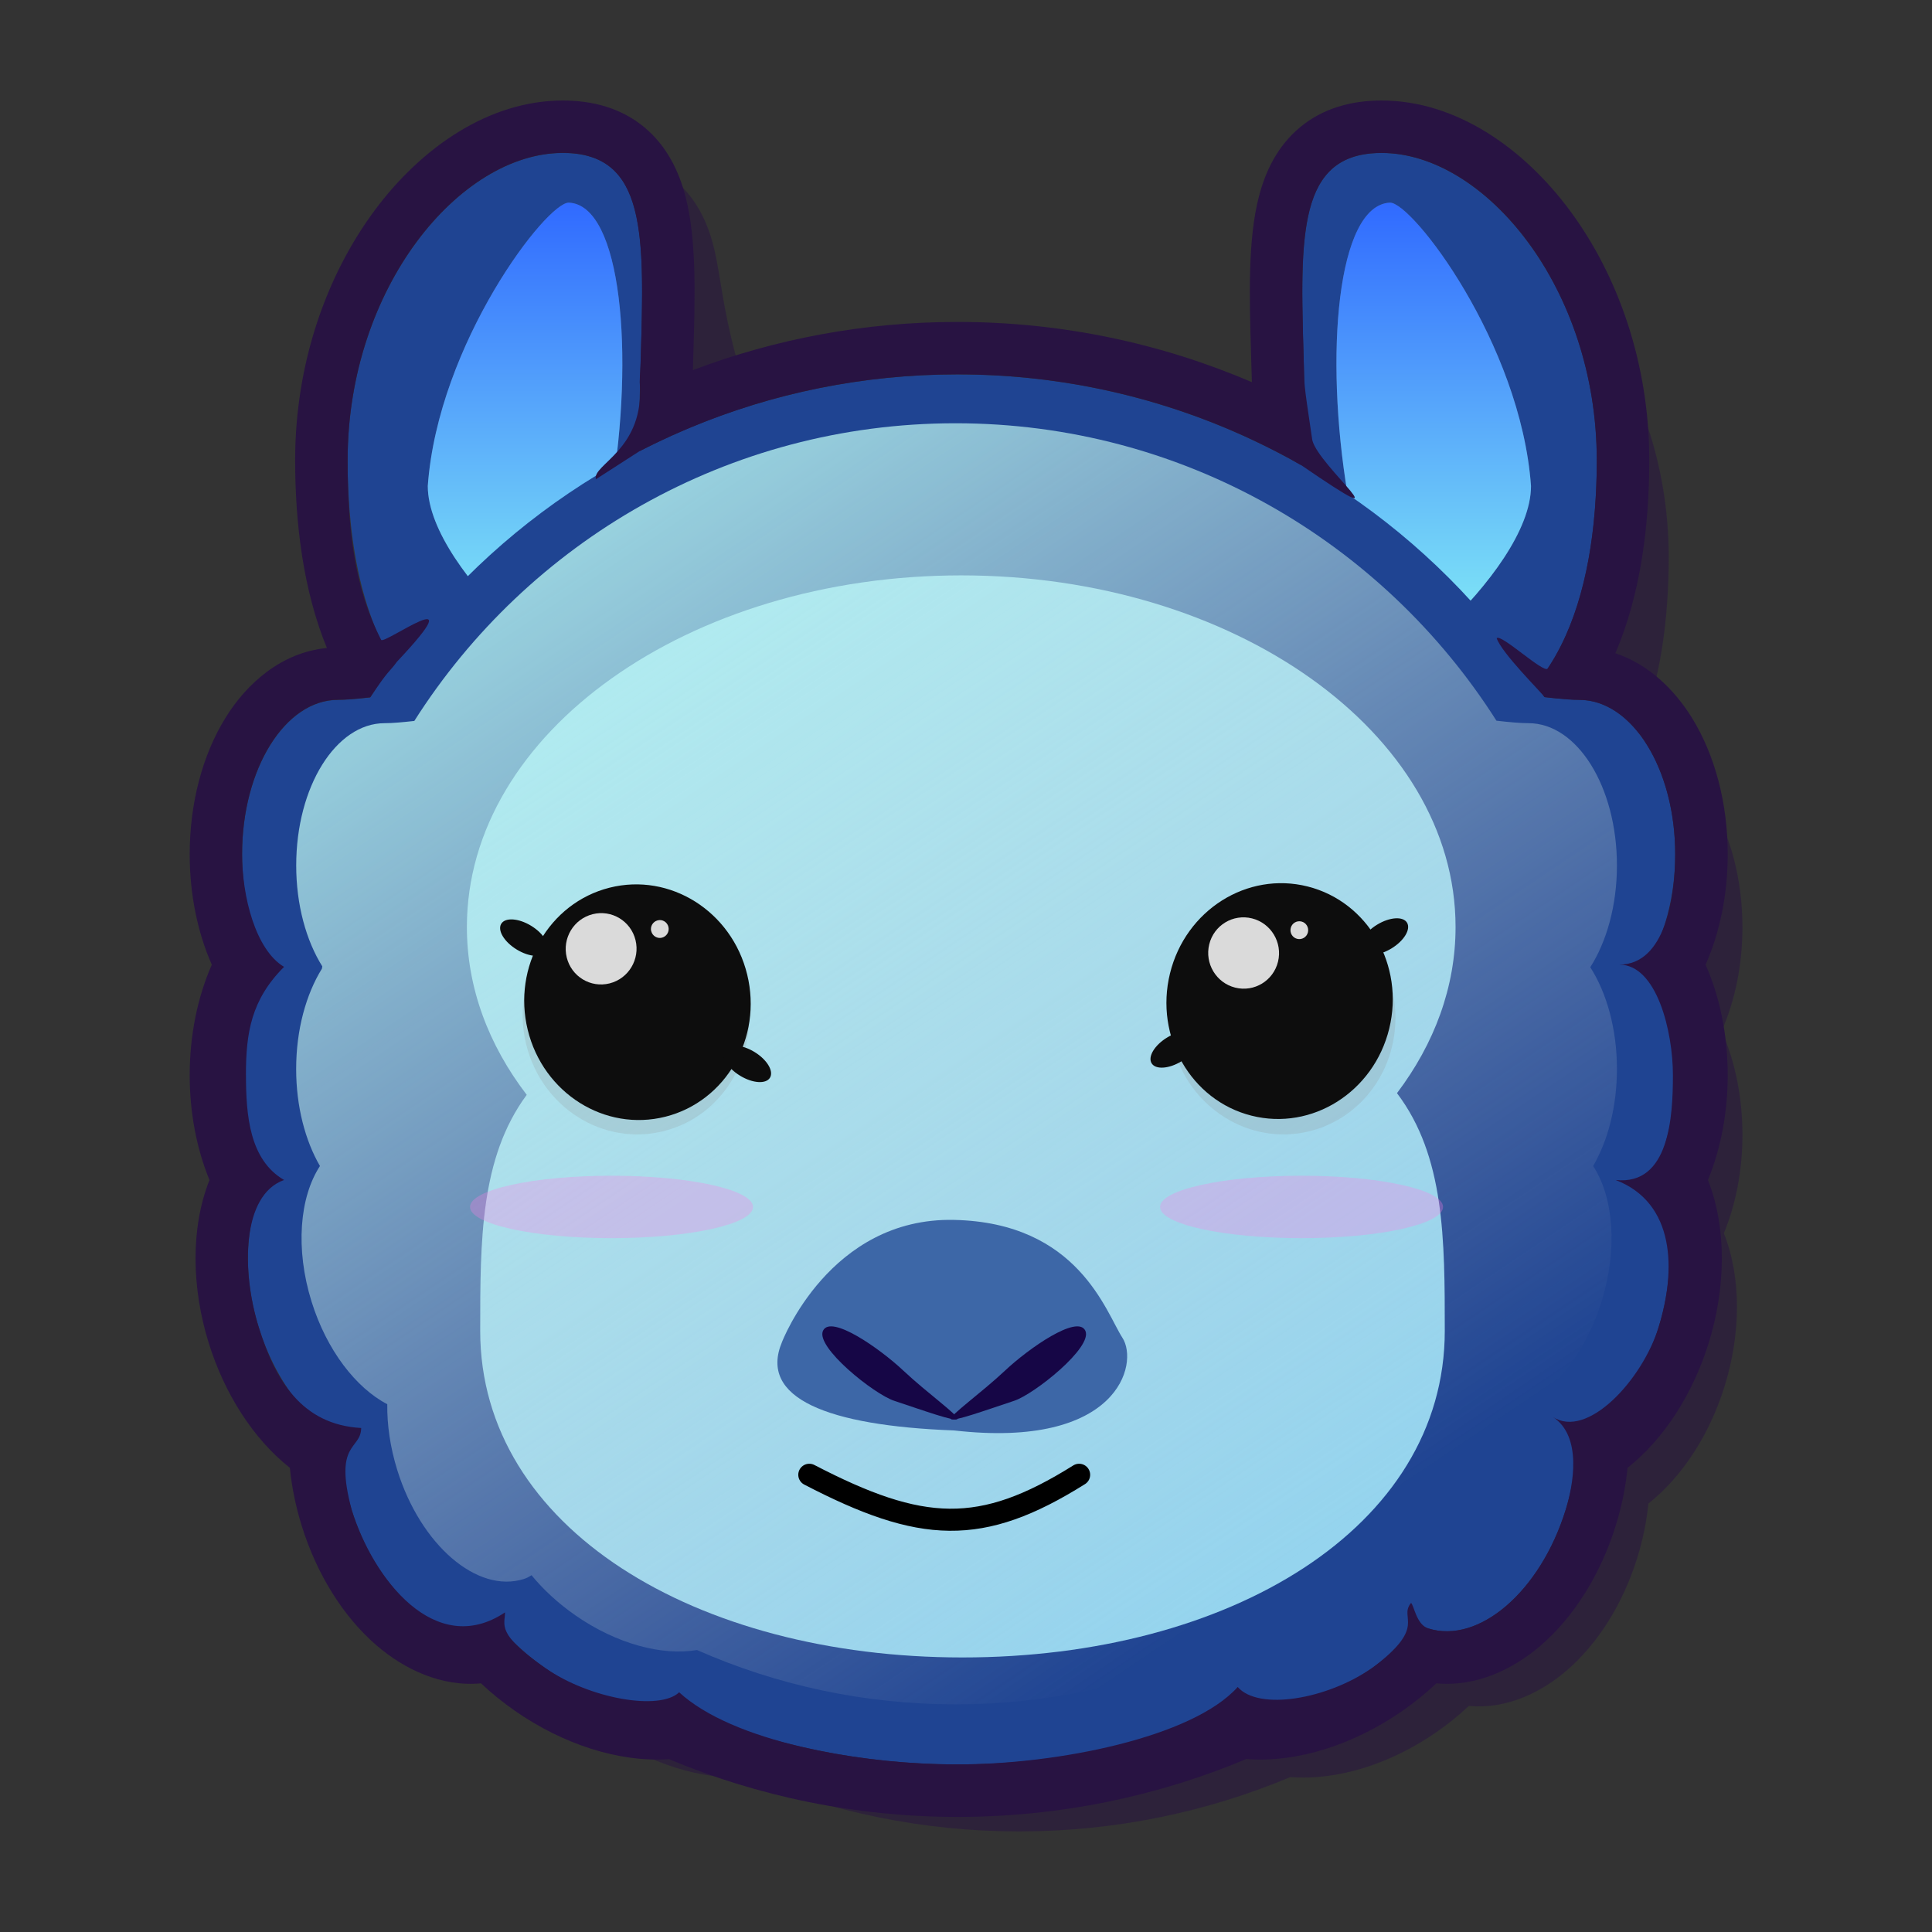 <svg clip-rule="evenodd" stroke-linecap="round" stroke-linejoin="round" stroke-miterlimit="10" viewBox="0 0 38 38" xmlns="http://www.w3.org/2000/svg" xmlns:xlink="http://www.w3.org/1999/xlink"><rect x="0" y="0" width="38" height="38" fill="#333333" stroke="none"/><linearGradient id="a"><stop offset="0" stop-color="#306aff"/><stop offset="1" stop-color="#8cfaf5"/><stop offset="1" stop-color="#89dcd8"/></linearGradient><linearGradient id="b" gradientUnits="userSpaceOnUse" x1="10.328" x2="10.328" xlink:href="#a" y1="3.986" y2="13.585"/><linearGradient id="c" gradientUnits="userSpaceOnUse" x1="28.2" x2="28.2" xlink:href="#a" y1="3.986" y2="13.585"/><linearGradient id="d" gradientUnits="userSpaceOnUse" x1="8.479" x2="25.768" y1="4.771" y2="30.478"><stop offset="0" stop-color="#affffa"/><stop offset="1" stop-color="#d9d9d9" stop-opacity="0"/></linearGradient><g><path d="m32.195 14.526c.471-1.093.627-2.378.627-3.565 0-1.802-.585-3.423-1.466-4.612-.862-1.162-2.111-2.033-3.478-2.033-.548 0-1.078.136-1.51.497-.422.352-.638.823-.755 1.269-.21.802-.178 1.873-.147 2.92.001.04.002.08.004.119.004.131.008.263.011.398-1.67-.716-3.509-1.113-5.439-1.113-1.72 0-3.367.315-4.887.89.002-.059.003-.117.005-.175.001-.04.002-.079.004-.119-.959-2.316-.927-3.387-1.137-4.189-.117-.446-.333-.918-.755-1.269-.432-.361-.962-.497-1.51-.497-1.367 0-1.627 2.141-2.488 3.303-.881 1.188-1.466 2.81-1.466 4.612 0 1.165.149 2.404.586 3.467-.843.082-1.479.655-1.869 1.282-.431.693-.666 1.589-.666 2.528 0 .731.142 1.437.409 2.04-.267.604-.409 1.309-.409 2.041 0 .692.127 1.359.365 1.938-.351.885-.33 1.991-.014 3.009.289.931.818 1.768 1.499 2.307.035.352.108.712.219 1.069.279.896.769 1.682 1.387 2.214.506.435 1.189.767 1.926.698.192.181.402.352.628.509.877.61 1.91.955 2.846.892 1.641.687 3.442 1.066 5.329 1.066 1.889 0 3.692-.38 5.335-1.069.946.074 1.996-.272 2.883-.89.226-.157.436-.328.628-.509.738.069 1.421-.263 1.926-.698.618-.532 1.108-1.318 1.387-2.214.111-.358.184-.717.219-1.069.681-.539 1.21-1.376 1.499-2.307.316-1.018.337-2.124-.014-3.009.238-.579.365-1.246.365-1.938 0-.731-.142-1.437-.409-2.041.267-.604.409-1.309.409-2.04 0-.939-.235-1.835-.666-2.528-.316-.508-.792-.98-1.409-1.185z" fill="#281342" fill-opacity=".5" fill-rule="evenodd"/><path d="m6.837 9.052c0 3.397 1.285 6.656 5.732 5.108 2.297-1.626.773-2.011 0-5.344 0-3.397.523-5.807-1.499-5.807-2.022 0-4.232 2.646-4.232 6.043z" fill="#1f4492"/><path d="m8.414 9.559c0 1.731 3.382 4.418 3.607 3.978.225-.44-.46-1.063 0-3.813.46-2.75.206-5.683-.829-5.738-.432-.023-2.577 2.768-2.778 5.573z" fill="#425b8c"/><path d="m8.414 9.559c0 1.731 3.382 4.418 3.607 3.978.225-.44-.46-1.063 0-3.813.46-2.75.206-5.683-.829-5.738-.432-.023-2.577 2.768-2.778 5.573z" fill="url(#b)"/><path d="m31.407 9.052c0 3.397-1.285 6.656-5.732 5.108-2.297-1.626-.773-2.011 0-5.344 0-3.397-.523-5.807 1.499-5.807 2.022 0 4.232 2.646 4.232 6.043z" fill="#1f4492"/><path d="m30.113 9.559c0 1.731-3.382 4.418-3.607 3.978-.225-.44.46-1.063 0-3.813-.46-2.75-.206-5.683.829-5.738.432-.023 2.577 2.769 2.778 5.573z" fill="#425b8c"/><path d="m30.113 9.559c0 1.731-3.382 4.418-3.607 3.978-.225-.44.46-1.063 0-3.813-.46-2.75-.206-5.683.829-5.738.432-.023 2.577 2.769 2.778 5.573z" fill="url(#c)"/><g fill="#1f4492"><path d="m5.162 21.034c0-7.55 6.12-13.67 13.67-13.67s13.67 6.12 13.67 13.67-6.12 13.67-13.67 13.67-13.67-6.12-13.67-13.67z"/><path d="m10.538 14.665c0 1.677-2.845 5.173-3.888 5.173s-1.888-1.359-1.888-3.036c0-1.677.845-3.036 1.888-3.036s3.888-.777 3.888.9z"/><path d="m10.537 19.009c0 1.677-2.845 5.173-3.888 5.173-1.043 0-1.888-1.359-1.888-3.036 0-1.677.845-3.036 1.888-3.036 1.043 0 3.888-.777 3.888.9z"/><path d="m9.967 22.325c.497 1.6-1.181 5.795-2.176 6.109-.995.315-2.205-.727-2.702-2.327-.497-1.6-.094-3.152.902-3.467.995-.315 3.479-1.915 3.976-.315z"/><path d="m11.796 25.92c.497 1.6-1.181 5.795-2.176 6.109-.995.315-2.205-.727-2.702-2.327-.497-1.6-.094-3.152.902-3.467.995-.315 3.479-1.915 3.976-.315z"/><path d="m12.243 26.823c1.375.957 2.628 5.298 2.036 6.157-.592.86-2.186.781-3.562-.176-1.375-.957-2.01-2.43-1.419-3.29.592-.86 1.569-3.648 2.944-2.691z"/><path d="m27.173 14.665c0 1.677 2.845 5.173 3.888 5.173 1.043 0 1.888-1.359 1.888-3.036 0-1.677-.845-3.036-1.888-3.036-1.043 0-3.888-.777-3.888.9z"/><path d="m27.173 19.009c0 1.677 2.845 5.173 3.888 5.173 1.043 0 1.888-1.359 1.888-3.036 0-1.677-.845-3.036-1.888-3.036-1.043 0-3.888-.777-3.888.9z"/><path d="m27.744 22.325c-.497 1.6 1.181 5.795 2.176 6.109.995.315 2.205-.727 2.702-2.327.497-1.6.093-3.152-.902-3.467-.995-.315-3.479-1.915-3.976-.315z"/><path d="m25.915 25.92c-.497 1.6 1.181 5.795 2.176 6.109s2.205-.727 2.702-2.327c.497-1.6.094-3.152-.901-3.467-.995-.315-3.479-1.915-3.976-.315z"/><path d="m25.467 26.823c-1.375.957-2.628 5.298-2.036 6.157.592.86 2.186.781 3.562-.176 1.375-.957 2.01-2.43 1.419-3.29-.592-.86-1.569-3.648-2.944-2.691z"/></g><path d="m27.477 21.501c.735-.973 1.152-2.086 1.152-3.268 0-3.82-4.353-6.916-9.723-6.916s-9.723 3.096-9.723 6.916c0 1.195.426 2.32 1.177 3.301-.915 1.238-.915 2.862-.915 4.642 0 3.88 4.247 6.424 9.486 6.424 5.239 0 9.486-2.544 9.486-6.424 0-1.795 0-3.433-.939-4.674z" fill="#95d4ee" fill-rule="evenodd"/><path d="m23.889 32.449c-1.558.69-3.283 1.073-5.096 1.073-1.809 0-3.529-.381-5.084-1.068-.682.116-1.58-.117-2.393-.683-.339-.236-.629-.505-.862-.789-.052.035-.102.06-.151.075-.917.29-2.032-.67-2.49-2.145-.138-.445-.201-.886-.196-1.293-.617-.322-1.192-1.063-1.49-2.021-.322-1.037-.234-2.052.166-2.664-.29-.5-.468-1.171-.468-1.908 0-.77.194-1.468.507-1.974l.007-.045c-.317-.507-.513-1.209-.513-1.985 0-1.545.779-2.798 1.74-2.798.157 0 .357-.019.583-.044 2.234-3.519 6.166-5.855 10.644-5.855 4.475 0 8.405 2.333 10.64 5.85.245.028.463.049.63.049.961 0 1.74 1.253 1.74 2.798 0 .785-.201 1.494-.524 2.002.324.508.524 1.217.524 2.002 0 .738-.177 1.409-.468 1.908.4.612.488 1.627.166 2.664-.298.958-.872 1.698-1.49 2.021.005.407-.058.848-.196 1.293-.458 1.475-1.573 2.435-2.49 2.145-.049-.015-.099-.041-.151-.075-.233.284-.523.553-.862.789-.826.575-1.738.806-2.424.678z" fill="url(#d)"/><path d="m15.918 29.007c2.207 1.146 3.374 1.212 5.307 0" fill="none" stroke="#000" stroke-linecap="round" stroke-linejoin="round" stroke-width=".434"/><path d="m18.765 23.994c2.448.053 2.985 1.815 3.312 2.319.326.504-.074 2.192-3.312 1.822-2.489-.093-3.849-.635-3.384-1.739 0 0 .936-2.455 3.384-2.402z" fill="#3d67a7"/><path d="m21.347 26.173c.155.323-1.002 1.248-1.4 1.379-.567.188-1.212.421-1.243.357-.031-.065.604-.518 1.066-.953.462-.434 1.422-1.106 1.577-.783z" fill="#160646"/><path d="m16.188 26.173c-.155.323 1.002 1.248 1.4 1.379.567.188 1.212.421 1.243.357.031-.065-.604-.518-1.066-.953-.462-.434-1.422-1.106-1.577-.783z" fill="#160646"/><path d="m14.665 19.45c.304 1.244-.416 2.496-1.608 2.797-1.192.301-2.404-.463-2.708-1.707-.304-1.244.416-2.496 1.608-2.797 1.192-.301 2.404.463 2.708 1.707z" fill="#8c8c8c" fill-opacity=".2"/><path d="m27.377 19.45c.304 1.244-.416 2.496-1.608 2.797-1.192.301-2.404-.463-2.708-1.707-.304-1.244.416-2.496 1.608-2.797 1.192-.301 2.404.463 2.708 1.707z" fill="#8c8c8c" fill-opacity=".2"/><path d="m23.012 19.147c-.305 1.245.413 2.497 1.604 2.797s2.403-.466 2.708-1.711c.305-1.245-.413-2.497-1.604-2.797-1.191-.3-2.403.466-2.708 1.711z" fill="#0d0d0d"/><path d="m14.696 19.167c.304 1.244-.416 2.496-1.608 2.797-1.192.301-2.404-.463-2.708-1.707s.416-2.496 1.608-2.797c1.192-.301 2.404.463 2.708 1.707z" fill="#0d0d0d"/><path d="m23.784 18.574c.092-.376.469-.604.843-.51.373.094.602.475.51.851-.092.376-.469.604-.843.51s-.602-.475-.51-.851z" fill="#dadada"/><path d="m25.387 18.253c.023-.094.117-.151.211-.128s.15.119.127.213c-.023.094-.117.151-.211.128s-.15-.119-.127-.213z" fill="#dadada"/><path d="m11.147 18.832c-.092-.376.136-.757.51-.851.373-.094.751.134.843.51.092.376-.136.757-.51.851-.373.094-.751-.134-.843-.51z" fill="#dadada"/><path d="m12.808 18.315c-.023-.094.034-.189.128-.213s.188.034.211.128-.034.189-.127.213-.188-.034-.211-.128z" fill="#dadada"/><path d="m22.65 20.912c-.077-.13.06-.356.307-.506.247-.15.51-.167.587-.037.077.13-.06.356-.307.506-.247.15-.51.167-.587.037z" fill="#0d0d0d"/><path d="m26.781 18.692c-.077-.13.06-.356.307-.506.247-.15.51-.167.587-.037.077.13-.06.356-.307.506-.247.15-.51.167-.587.037z" fill="#0d0d0d"/><path d="m15.145 21.196c.077-.13-.06-.356-.307-.506-.247-.15-.51-.167-.587-.037s.06.356.307.506.51.167.587.037z" fill="#0d0d0d"/><path d="m10.752 18.714c.077-.13-.06-.356-.307-.506s-.51-.167-.587-.037.06.356.307.506c.247.15.51.167.587.037z" fill="#0d0d0d"/><path d="m9.245 23.739c0-.339 1.246-.614 2.783-.614s2.783.275 2.783.614-1.246.614-2.783.614-2.783-.275-2.783-.614z" fill="#ff7be2" fill-opacity=".3"/><path d="m22.817 23.739c0-.339 1.246-.614 2.783-.614s2.783.275 2.783.614-1.246.614-2.783.614-2.783-.275-2.783-.614z" fill="#ff7be2" fill-opacity=".3"/><path d="m6.429 12.744c-.465-1.133-.624-2.452-.624-3.692 0-1.918.623-3.645 1.561-4.91.917-1.237 2.248-2.165 3.703-2.165.584 0 1.147.145 1.608.529.449.375.679.877.804 1.352.224.854.19 1.994.156 3.109-.003.104-.006.208-.009.313 1.619-.613 3.373-.948 5.204-.948 2.055 0 4.013.422 5.791 1.185-.005-.186-.011-.368-.016-.55-.033-1.115-.068-2.254.156-3.109.124-.475.354-.977.804-1.352.46-.384 1.024-.529 1.608-.529 1.455 0 2.786.928 3.703 2.165.938 1.265 1.561 2.992 1.561 4.91 0 1.264-.165 2.632-.667 3.796.657.218 1.164.721 1.501 1.262.459.738.709 1.692.709 2.692 0 .778-.151 1.529-.435 2.172.284.643.435 1.394.435 2.173 0 .736-.136 1.446-.389 2.063.373.943.351 2.12.015 3.204-.308.991-.87 1.882-1.596 2.456-.037.375-.115.758-.233 1.139-.297.954-.819 1.791-1.476 2.357-.538.464-1.266.817-2.051.743-.205.193-.428.375-.669.542-.945.657-2.062 1.026-3.07.947-1.749.733-3.668 1.138-5.68 1.138-2.009 0-3.926-.404-5.673-1.135-.996.066-2.096-.3-3.03-.95-.241-.168-.464-.349-.669-.542-.785.073-1.512-.28-2.051-.743-.658-.566-1.18-1.403-1.476-2.357-.118-.381-.196-.764-.233-1.139-.725-.574-1.288-1.465-1.596-2.456-.337-1.084-.359-2.261.015-3.204-.253-.617-.389-1.327-.389-2.063 0-.779.152-1.53.435-2.173-.284-.642-.435-1.394-.435-2.172 0-1.0.25-1.954.709-2.692.416-.668 1.093-1.278 1.99-1.365zm-1.591 8.402c0 .8.073 1.669.75 2.063-.826.291-.848 1.773-.498 2.898.323 1.039.844 1.915 2.014 1.98-.006.441-.548.266-.185 1.615.421 1.355 1.644 2.926 3.014 2.012 0 .25-.181.417.786 1.09.883.615 2.261.847 2.639.481 1.04.959 3.511 1.419 5.474 1.419 1.968 0 4.625-.532 5.512-1.523.411.47 1.752.247 2.649-.377 1.098-.824.508-.968.76-1.276.056.037.105.427.338.501.995.315 2.205-.727 2.702-2.327.15-.483.335-1.45-.251-1.833.677.443 1.757-.723 2.08-1.762.349-1.125.328-2.446-.844-2.898 1.061.114 1.126-1.263 1.126-2.063 0-.852-.314-2.173-1.056-2.173.903 0 1.101-1.321 1.101-2.172 0-1.569-.74-2.86-1.69-3.02-.065-.011-.131-.017-.198-.017-.144 0-.323-.015-.523-.036-.052-.005-.105-.011-.16-.018-.054-.086-.843-.864-.94-1.157.081-.097.931.703 1.003.596.093-.139.179-.287.257-.442.51-1.009.709-2.322.709-3.656 0-3.397-2.21-6.043-4.232-6.043-1.653 0-1.605 1.61-1.533 4.054.016.546-.016.353.169 1.594.119.515 1.95 1.979-.218.493-.306-.175-.62-.338-.941-.489-.003-.001-.006-.003-.009-.004-1.764-.829-3.733-1.293-5.811-1.293-1.852 0-3.618.368-5.229 1.036-.27.112-.535.232-.796.36-.037.018-.075.037-.112.056-.038.019-.075.038-.113.057l-.861.554c-.081-.29.972-.581.861-1.911.006-.226.014-.24.02-.454.072-2.444.12-4.054-1.533-4.054-2.022 0-4.232 2.646-4.232 6.043 0 1.35.137 2.521.66 3.535.054.104 1.87-1.225.31.431-.158.219-.145.129-.525.699-.245.027-.463.048-.633.048-1.043 0-1.888 1.359-1.888 3.036 0 .842.27 1.887.826 2.218-.645.645-.75 1.294-.75 2.127z" fill="#281342" fill-rule="evenodd"/></g></svg>